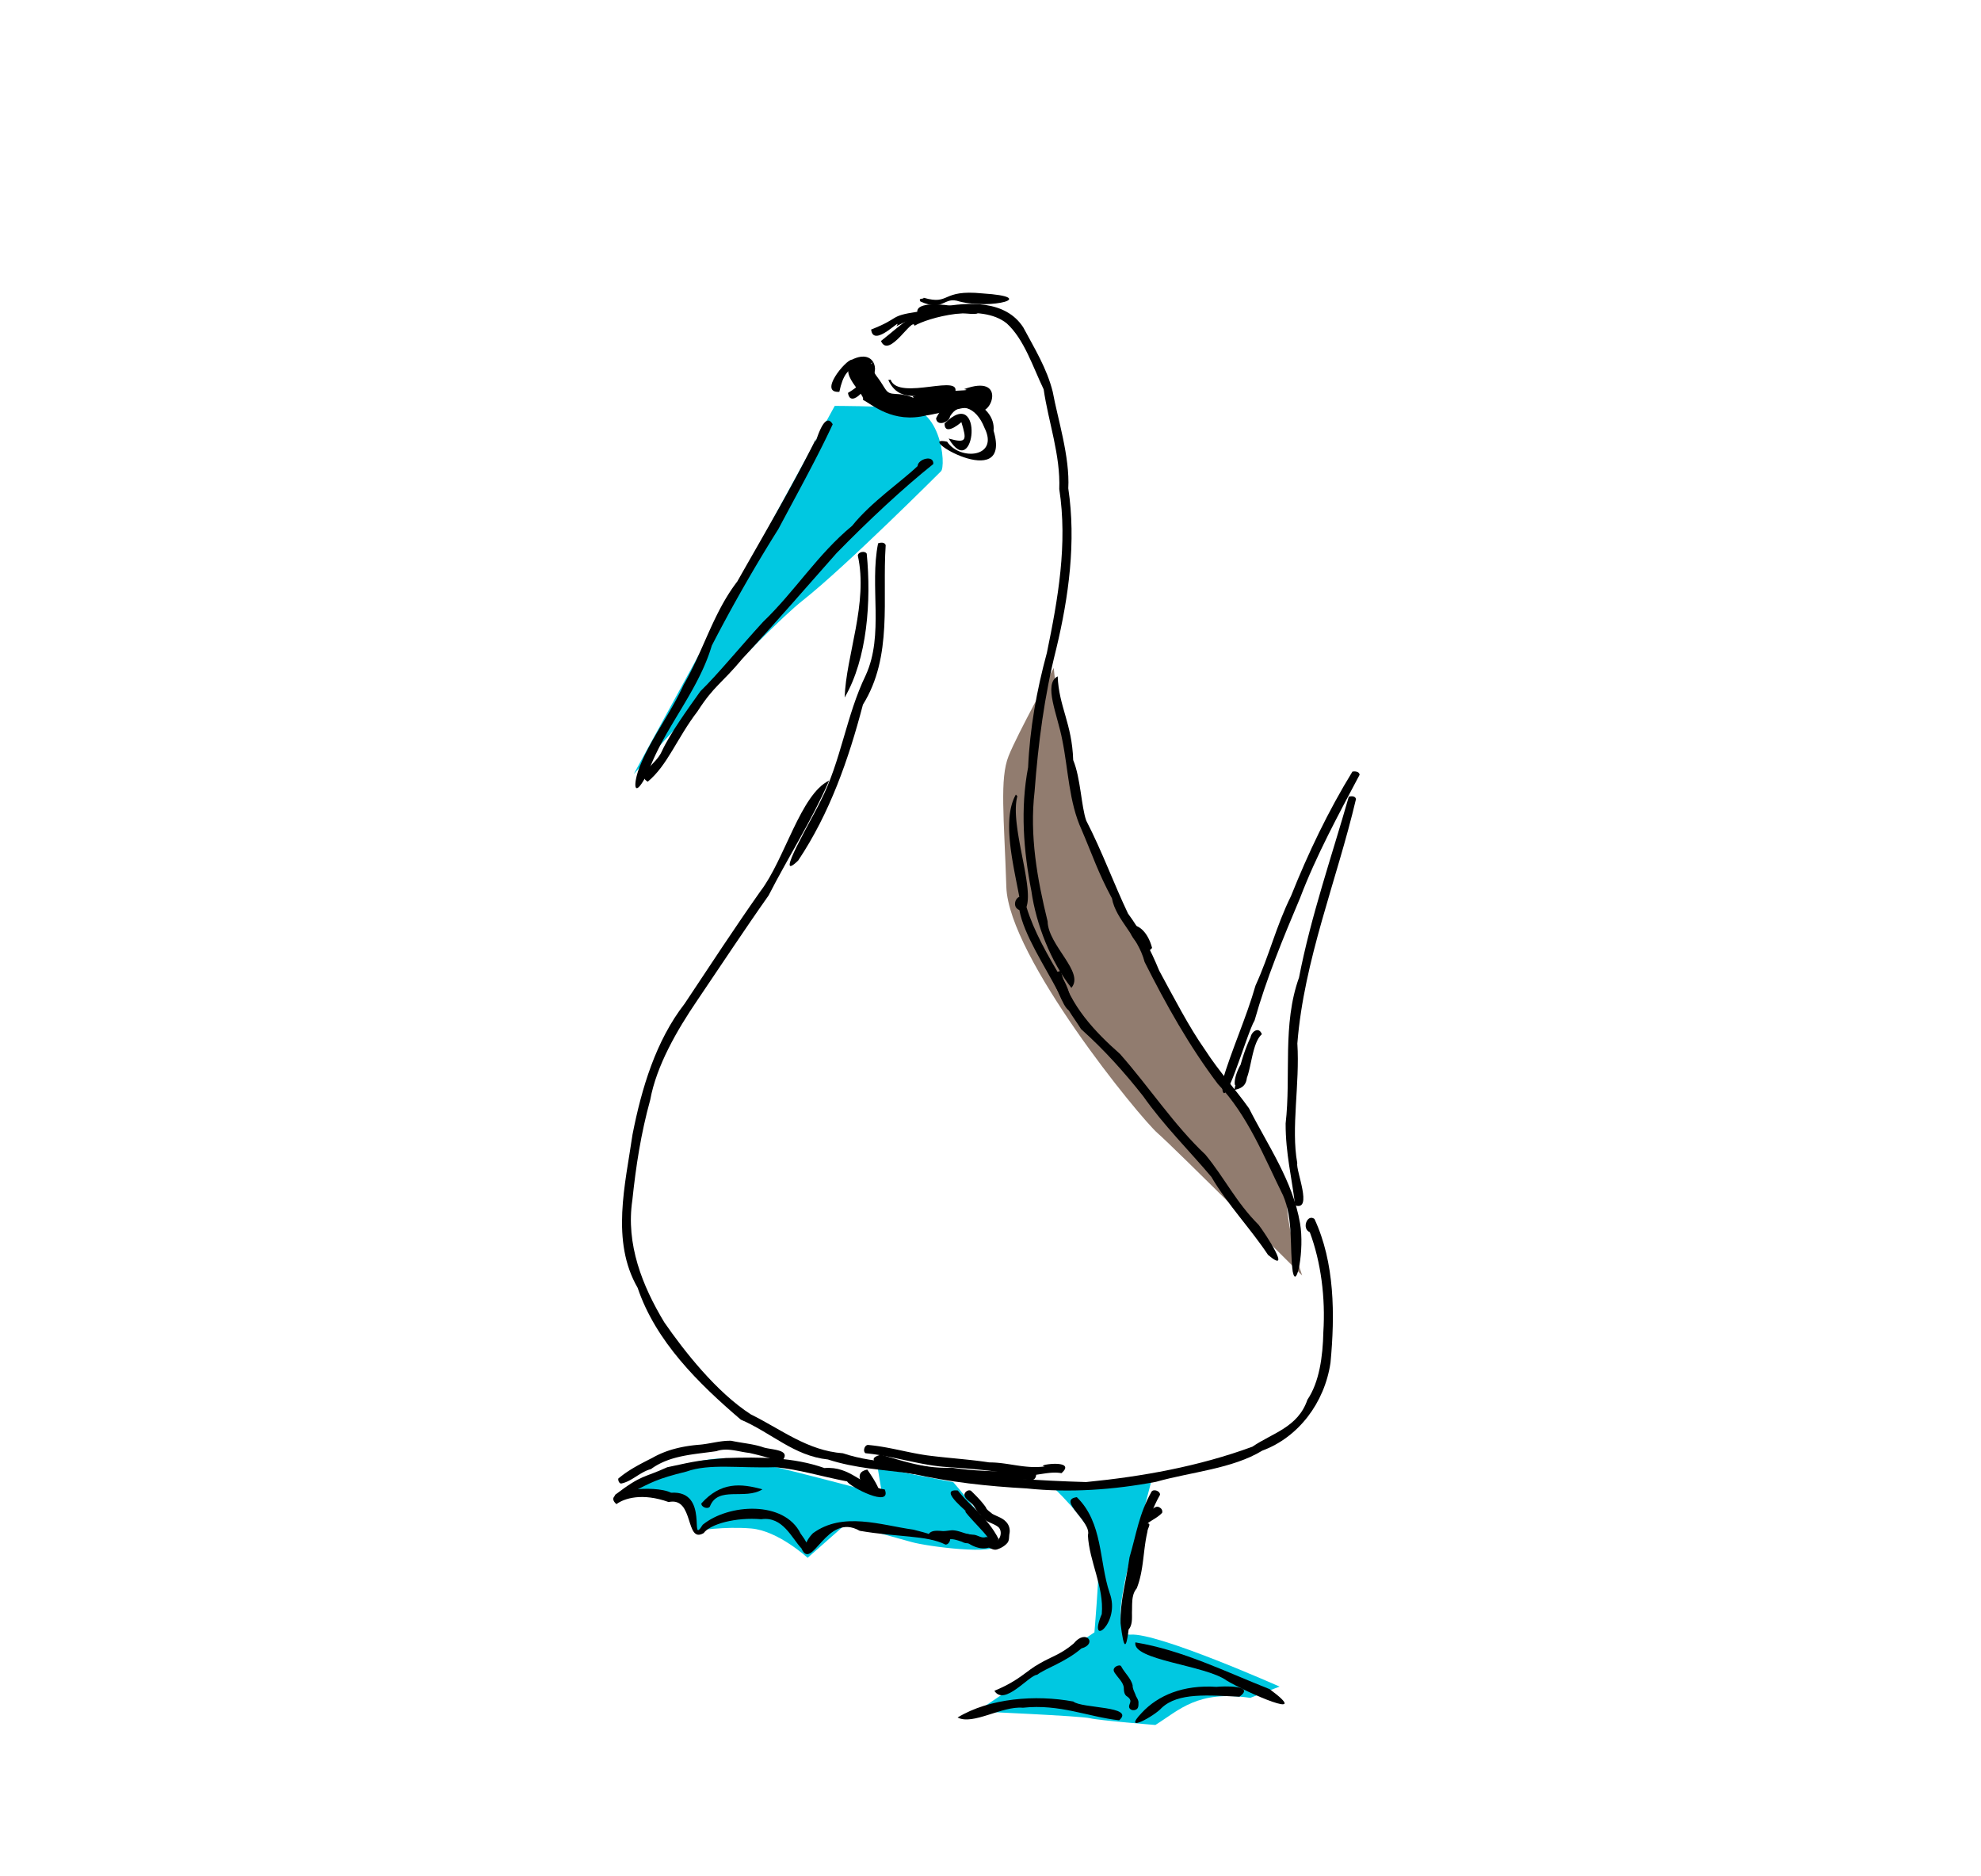<svg xmlns="http://www.w3.org/2000/svg" viewBox="0 0 198.438 187.854" height="710" width="750">
    <g stroke-width="1.267">
        <path d="M83.615 40.651L63.482 77.523S76.15 63.498 80.448 60.105c4.298-3.393 13.798-12.894 13.798-12.894.564-.423.068-7.366-4.524-6.334-1.583-.226-6.107-.226-6.107-.226zM62.125 149.683s7.012-4.75 12.894-3.394c5.881 1.358 13.346 3.394 13.346 3.394l-.453-2.715 7.578 1.47s4.411 5.09 4.411 6.221c0 1.131-7.012.226-8.595-.226-1.584-.452-6.56-1.81-6.56-1.81l-3.846 3.393s-2.94-2.714-5.655-2.94c-2.715-.227-5.43.226-5.43.226l-1.356-3.167M105.783 149.23s4.298 4.072 4.298 6.56c0 2.488-.453 7.691-.453 7.691l-11.763 7.917s10.406.453 11.31.679c.906.226 6.56.679 6.56.679 2.415-1.507 4.215-3.505 9.501-2.715l2.941-1.13s-12.215-5.43-14.93-5.204c-2.714.227.905-10.858.905-10.858l1.358-5.202z" fill="#00c8e1" fill-rule="evenodd"/>
        <path d="M105.557 66.891s1.13 14.251 7.917 26.692c9.048 16.061 15.382 22.395 15.382 26.014 0 3.62 1.583 8.144 1.583 8.144s-12.667-12.668-14.477-14.251c-1.81-1.584-14.93-17.645-15.156-24.657-.226-7.012-.678-10.858.226-13.12.905-2.262 4.525-8.822 4.525-8.822z" fill="#917c6f" fill-rule="evenodd"/>
        <g stroke-width=".487">
            <path d="M83.412 42.492c-1.467 3.174-3.508 6.858-5.44 10.488a158.428 158.428 0 0 0-6.671 11.678c-1.358 4.58-4.722 8.193-6.342 12.598-1.617 3.25-1.58 1.095-.76-.763.991-2.452 3.052-5.201 4.29-7.926 1.954-3.36 2.95-7.191 5.363-10.327 2.674-4.728 5.434-9.39 7.873-14.266-.233 1.381.725-3.14 1.687-1.482z"/>
            <path d="M93.489 46.472c-3.026 2.42-6.435 5.596-9.696 8.928-3.116 3.513-6.204 7.098-9.415 10.556-2.125 2.547-2.833 2.688-4.513 5.293-2.05 2.667-2.996 5.404-4.988 7.041-1.233-.796.808-1.64 1.423-3.056.777-1.701 2.592-4.233 3.869-6.018 1.681-1.627 3.935-4.39 6.257-6.925 3.205-3.075 5.47-6.774 8.928-9.627 1.895-2.372 5.024-4.503 6.559-5.985.032-.713 1.644-1.175 1.576-.207zM93.77 41.887c1.62-3.357 6.033-1.421 5.757 1.244 1.927 6.446-8.27.305-4.653 1.105 1.283 1.933 5.234 1.59 3.745-1.386-.86-2.196-2.586-2.614-3.449-1.161-.088.64-1.351 1.046-1.4.198z"/>
            <path d="M94.619 42.414c4.007-4.007 3.067 5.993.408 1.507 1.867.528 1.809.126 1.274-1.65.27-.224-1.693 1.61-1.682.143zM84.942 39.348c2.298-1.371.372-1.204 2.537-3.094-1.191.976-2.689-.468-3.401 2.989-2.15.141.65-3.23 1.258-3.222 2.546-1.253 2.812 1.732 1.67 1.85.306.566-1.796 3.194-2.064 1.477z"/>
            <path d="M88.247 34.151c2.39-1.893 2.75-2.59 5.999-3.4 2.809-.522 6.501-.69 8.26 2.045 1.13 2.113 2.363 4.1 2.948 6.446.48 2.645 1.728 6.488 1.557 9.669.795 5.326.053 10.834-1.207 16.074-1.191 4.707-1.805 9.442-2.168 14.264-.517 4.44.263 8.797 1.304 13.026.053 2.427 3.743 5.1 2.379 6.658-2.037-2.582-3.526-6.321-4.006-9.705-.785-4.006-1.118-8.242-.327-12.379.17-3.87.855-7.694 1.881-11.473 1.115-5.393 2.087-10.9 1.24-16.394.135-3.405-1.092-6.73-1.563-9.99-1.105-2.299-1.94-4.99-3.692-6.6-2.585-2.1-8.022-.517-9.239.233-.176-.986-2.562 3.395-3.366 1.526z"/>
            <path d="M106.255 97.246c.954 3.491 3.427 6.093 5.933 8.303 2.926 3.314 5.422 7.132 8.554 10.082 1.89 2.28 3.081 4.79 5.332 7.031.683.882 3.459 5.131.945 3.013-1.737-2.62-4.05-5.033-5.676-7.81-2.125-2.531-4.785-5.164-6.84-8.097-1.853-2.349-3.879-4.62-6.214-6.707-.633-1.063-4.147-5.6-2.034-5.815zM136.192 77.594c-2.156 4.066-4.326 8.041-5.971 12.356-1.677 3.973-3.369 8.055-4.547 12.24-.831 1.366-3.32 10.397-3.255 6.17.964-3.263 2.418-6.404 3.347-9.659 1.41-3.082 2.026-5.862 3.562-8.979 1.723-4.31 3.728-8.507 6.15-12.453.25-.041.681-.014.714.325z"/>
            <path d="M135.831 80.022c-1.92 8.16-5.212 16.098-5.875 24.48.261 4.06-.65 8.475-.01 11.971-.163.747 1.604 4.848-.214 4.249-.322-2.78-.957-5.181-.95-8.206.554-4.786-.347-9.923 1.34-14.607 1.19-6.14 3.272-12.12 4.986-18.122.236-.067.653-.087.723.235z"/>
            <path d="M131.67 122.078c2.035 4.367 2.06 9.581 1.608 14.39-.593 4.052-3.24 7.49-6.829 8.81-2.999 1.827-7.137 2.133-10.651 3.126-4.213.795-8.606 1.118-12.96.662-3.894-.214-7.739-.631-11.525-1.49-2.814-.38-5.611-.508-8.379-1.41-3.401-.353-5.668-2.684-8.73-3.99-4.254-3.636-8.52-7.84-10.331-13.2-2.707-4.685-1.233-10.363-.515-15.351.91-4.628 2.334-9.39 5.217-13.1 2.524-3.79 4.97-7.54 7.596-11.267 2.436-3.17 4.015-9.715 6.888-11.087-1.786 4.08-4.042 7.55-6.072 11.516-2.459 3.482-4.788 7.03-7.156 10.52-2.022 2.973-4.074 6.52-4.698 9.943-.925 3.348-1.43 6.609-1.79 10.035-.664 4.428.997 8.595 3.198 12.244 1.98 2.862 5.222 7.004 8.677 9.225 3.09 1.523 5.652 3.623 9.22 3.892 3.615 1.216 6.756.685 10.578 1.872 4.565.568 9.12.876 13.777 1.01 5.606-.548 11.285-1.564 16.658-3.54 1.98-1.362 4.574-1.928 5.512-4.705 1.196-1.756 1.546-4.34 1.597-6.775.22-3.436-.24-7.015-1.356-10-.846-.364-.251-1.87.465-1.33z"/>
            <path d="M88.72 54.6c-.364 5.385.737 11.114-2.28 15.969-1.435 5.485-3.33 10.898-6.488 15.616-2.607 2.527 1.533-4.415 2.233-5.94 2.069-4.014 2.563-8.551 4.54-12.63 1.849-4.053.363-8.886 1.234-13.201.238-.089.664-.137.762.185z"/>
            <path d="M86.822 55.455c.463 4.751.054 10.514-2.213 14.401.138-4.21 2.375-9.45 1.32-14.216.03-.371.717-.513.893-.185zM105.95 67.737c.11 3.017 1.434 4.712 1.553 8.385.748 1.802.808 4.664 1.306 6.063 1.567 3.025 2.806 6.424 4.189 9.315 1.156 1.548 2.259 3.59 3.116 5.702 1.438 2.645 2.995 5.664 4.582 7.915 1.447 2.24 3.032 3.934 4.416 5.881 1.9 3.743 4.383 7.263 5.113 11.507.467 2.674-.361 6.776-.731 4.848-.328-2.416.075-5.21-.963-7.62-1.911-3.873-3.54-8.035-6.534-11.167-2.87-3.798-5.2-7.966-7.34-12.223-.68-2.616-2.878-4.203-3.271-6.369-1.402-2.61-1.921-4.257-3.04-6.872-1.277-2.773-1.333-6.046-1.94-9.008-.464-2.485-1.925-5.614-.456-6.357zM61.584 149.73c2.8-2.128 2.83-1.67 5.255-2.787 3.135-.675 2.99-.647 5.842-.921 3.493-.112 6.807-.092 9.902 1.002 2.664-.21 3.684 1.813 6.048 2.149.739 1.925-3.545-.288-3.772-.81-2.695-.518-4.783-1.196-7.201-1.424-3.686.115-6.588-.387-8.893.436-3.004.736-3.526 1.106-5.276 1.973-.562.294-1.704 1.863-1.905.383z"/>
            <path d="M86.876 147.176c3.962 5.668-2.984.578 0 0zM95.945 149.272c1.256 1.612 2.968 2.667 4.084 4.857-1.535 2.86-6.207-1.866-1.722-.099 2.167 1.084-1.036-1.732-1.656-2.7.831.48-2.936-2.275-.706-2.058zM94.694 154.682c-1.892-.943-4.773-.714-8.58-1.374-3.324-1.923-4.793 4.188-5.83 1.764-.994-1.045-1.866-3.232-4.032-2.922-2.53-.218-5.12.479-5.762 1.387-1.89 1.111-.914-3.67-3.513-3.108-2.641-.95-4.46-.372-5.226.21-1.695-1.431 3.823-1.979 5.472-1.143 3.928-.254 1.74 5.492 3.17 3.206 2.588-2.113 8.17-2.444 9.803.883 2.29 3.045-.854 2.096 1.241-.036 3.004-2.19 6.789-.811 10.051-.356 3.395.854-.472.106 3.584.67.278.243-.015.87-.378.82z"/>
            <path d="M70.257 150.566c1.956-2.172 3.946-2.009 6.118-1.41-1.751 1.105-4.461-.389-5.27 1.734-.226.296-.878.045-.848-.324zM116.199 149.703c-1.455 2.578-2.095 5.842-2.557 8.965-.486 1.836-.708 9.688-1.396 3.905-.048-2.28.554-4.171.898-6.608.692-2.34.942-4.334 2.211-6.584.224-.294.874-.045.844.322zM113.733 164.484c4.708.778 9.046 2.947 13.444 4.682 4.524 3.35-2.434.273-4.297-.857-2.113-1.55-9.504-2.04-9.147-3.825z"/>
            <path d="M124.154 169.924c-3.093-.133-6.13-.45-7.795 1.127-.706.808-4.049 2.653-1.992.491 1.631-1.759 4.164-2.825 7.486-2.604.602-.065 3.978-.213 2.301.986zM112.11 172.286c-3.072-.329-5.947-1.661-9.649-1.257-2.112-.192-4.993 1.78-6.541.979 3.2-1.94 7.806-2.303 11.59-1.602.874.72 6.245.438 4.6 1.88zM99.608 169.333c2.572-1.065 3.17-1.994 4.535-2.735 1.108-.655 2.168-.931 3.413-2.008 1.231-1.515 2.415.053.768.5-1.61 1.384-3.575 1.982-4.433 2.637-.814.034-3.278 3.193-4.283 1.606zM107.867 149.942c2.628 2.567 2.222 6.419 3.28 9.576 1.173 3.056-2.282 5.642-.781 2.13.237-2.743-1.25-5.219-1.39-7.897.42-1.346-3.148-3.534-1.109-3.81zM86.552 35.97c1.035.338.828 1.1 1.173 1.58 1.166 1.508.881 1.862 2.013 1.906 1.613.061 1.944.647 1.698.248 1.9-.707 6.461-.493 5.138-.734 4.29-1.568 2.734 2.747 1.452 2.126 1.263-1.078-4.276.41-5.211.504-3.368.837-5.418-1.071-6.378-1.559.349-.614-3.564-3.39.115-4.073z"/>
            <path d="M89.214 38.027c.813 2.217 7.505-.821 6.376 1.454-3.253-.071-5.497 1.025-6.61-1.429l.234-.025zM87.261 33.002c2.982-1.161 1.716-1.345 4.62-1.777-.057-1.97 9.713.662 4.531.146-3.584.01-4.95.412-6.617 1.296.722-1.101-2.31 2.302-2.532.337z"/>
            <path d="M92.527 29.82c2.706.78 1.696-.86 5.88-.436 5.775.369.895 1.616-2.296.81-1.622-.556-1.53 1.065-3.911.001-.253-.4.337-.196.327-.375zM102.568 89.94c.637 2.509 1.764 4.666 3.38 7.412 1.784 1.758 1.802 6.355.057 1.988-1.422-2.699-3.44-5.739-3.895-8.196-.924-.366-.191-1.8.458-1.204z"/>
            <path d="M101.909 79.74c-.871 3.203 2.321 10.593.47 11.653-.532-3.648-2.226-8.983-.62-11.818l.15.165zM114.694 95.176c-3.36-2.81-.194-3.66.71-.244-.146.193-.463.457-.71.244zM126.401 103.583c-1.38 1.165-.947 6.029-2.701 5.062-.21-1.126 1.485-3.87 1.363-2.135-.342.978.327 2.338-1.423 2.643.427-1.78.823-3.578 1.625-5.255.11-.614.846-1.116 1.136-.315zM116.413 151.505c-.417.458-.999.706-1.483 1.074.457-.056-.004.518.01.82-.448 1.878-.351 3.876-1.079 5.687-.517.602-.445 1.46-.465 2.201-.027.596.083 1.266-.254 1.795-.279.355-.948.263-.787-.288-.144-1.503.376-2.944.724-4.381.182-.519.415-1.032.485-1.586.202-1.319.081-2.7.597-3.96.078-.227.04.352.054-.093.023-.59.232-1.359.889-1.517.383-.018.657-.585 1.105-.25a.445.445 0 0 1 .205.498zM86.963 144.711c2.135.2 3.784.736 5.901 1.043 2.143.281 4.16.39 6.232.706 1.884-.01 3.583.675 5.56.402-1.12-.126 3.336-.794 1.672.677-1.568-.292-3.189.666-5.28.036-2.154-.375-4.374-.518-6.564-.68-2.636-.241-5.154-1.103-7.786-1.354-.296-.2-.09-.842.265-.83z"/>
            <path d="M103.436 148.199c-2.45-.057-4.922.213-7.332-.265-2.187-.375-5.252.175-6.813-1.175-.966.125-2.805-.625-1.036-1.071 2.283.652 4.464 1.429 7.065 1.296 2.725.43 5.52.387 8.296.365.313.17.173.822-.18.85zM112.308 166.876c.338.663.96 1.168 1.15 1.908-.013.385.221.714.329 1.07.122.228.285.46.252.733.006.218 0 .494-.22.612-.224.135-.591.09-.698-.175-.083-.247.142-.466.107-.71-.04-.216-.233-.352-.403-.468-.236-.214-.244-.557-.254-.852-.077-.49-.457-.843-.737-1.226-.122-.175-.319-.368-.267-.599.077-.231.334-.364.566-.375a.22.22 0 0 1 .175.082zM97.264 149.3c.533.518 1.063 1.048 1.492 1.66.069.251.423.452.635.644.456.262.998.389 1.367.788.31.299.442.746.367 1.168-.074.324.006.711-.229.975-.256.298-.615.502-.982.626-.513.179-.874-.316-1.331-.338-.32.026-.7.15-.957-.112-.382-.23-.873-.056-1.252-.3-.462-.146-.95-.356-1.44-.212-.43.057-.862-.03-1.292.008-.347.069-.79-.25-.555-.649.297-.302.77-.254 1.16-.239.386.058.764-.05 1.147-.062.69.01 1.31.4 1.987.451.475-.064.884.396 1.361.23.442-.06.764.47 1.212.303.328-.316.406-.924.087-1.27-.45-.399-1.104-.467-1.532-.903-.222-.098-.33-.477-.333-.42-.397-.278-.498-.808-.887-1.1-.256-.256-.641-.458-.686-.855.04-.288.383-.537.661-.394zM61.931 148.084c1.033-.884 2.244-1.484 3.435-2.09 1.404-.802 2.99-1.158 4.586-1.298 1.11-.073 2.198-.44 3.306-.403 1.062.235 2.15.3 3.18.648.775.28 3.006.188 1.837 1.442-1.015-.308-2.145-.637-3.237-.876-1.084-.115-2.184-.557-3.267-.175-2.244.335-4.658.396-6.561 1.794-1.108.29-1.947 1.267-3.011 1.452-.205-.06-.284-.304-.268-.494z"/>
        </g>
    </g>
</svg>
